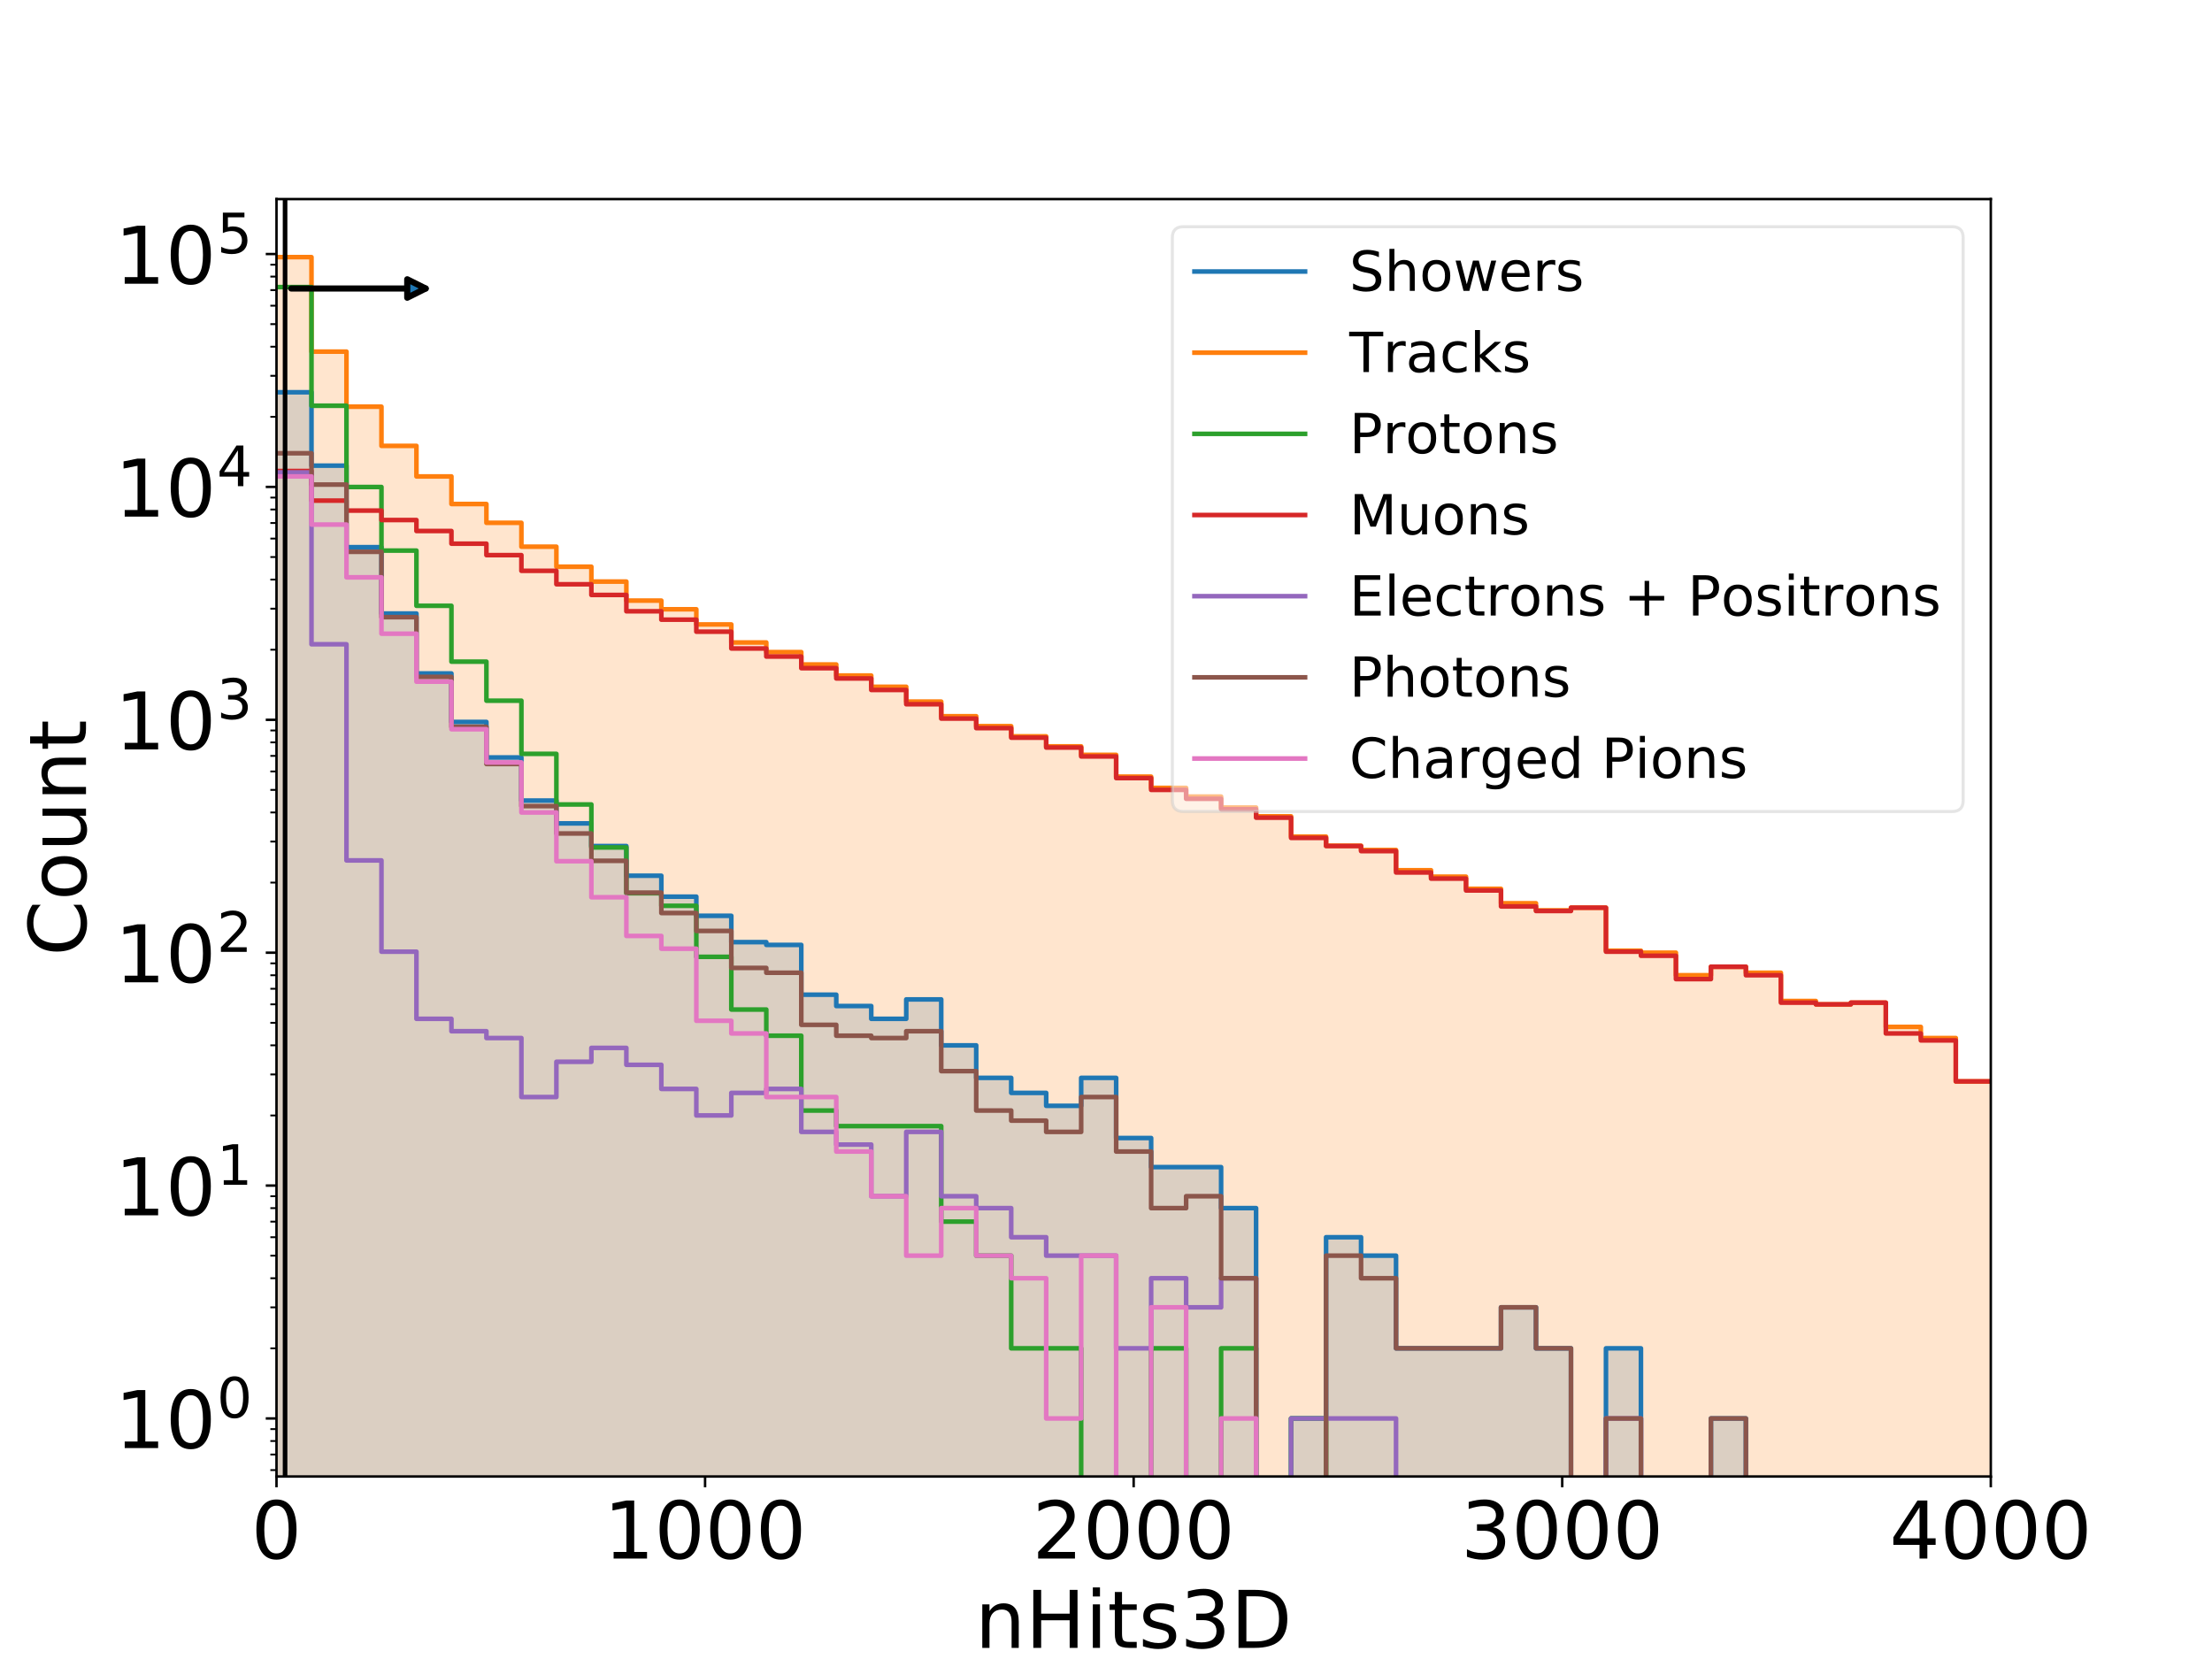 <?xml version="1.0" encoding="utf-8" standalone="no"?>
<!DOCTYPE svg PUBLIC "-//W3C//DTD SVG 1.1//EN"
  "http://www.w3.org/Graphics/SVG/1.1/DTD/svg11.dtd">
<!-- Created with matplotlib (https://matplotlib.org/) -->
<svg height="540pt" version="1.1" viewBox="0 0 720 540" width="720pt" xmlns="http://www.w3.org/2000/svg" xmlns:xlink="http://www.w3.org/1999/xlink">
 <defs>
  <style type="text/css">
*{stroke-linecap:butt;stroke-linejoin:round;}
  </style>
 </defs>
 <g id="figure_1">
  <g id="patch_1">
   <path d="M 0 540 
L 720 540 
L 720 0 
L 0 0 
z
" style="fill:#ffffff;"/>
  </g>
  <g id="axes_1">
   <g id="patch_2">
    <path d="M 90 480.6 
L 648 480.6 
L 648 64.8 
L 90 64.8 
z
" style="fill:#ffffff;"/>
   </g>
   <g id="patch_3">
    <path clip-path="url(#pb30fe151bd)" d="M 90 76264.556 
L 90 127.685 
L 101.388 127.685 
L 101.388 151.559 
L 112.776 151.559 
L 112.776 178.092 
L 124.163 178.092 
L 124.163 199.698 
L 135.551 199.698 
L 135.551 219.212 
L 146.939 219.212 
L 146.939 234.99 
L 158.327 234.99 
L 158.327 246.555 
L 169.714 246.555 
L 169.714 260.579 
L 181.102 260.579 
L 181.102 268.017 
L 192.49 268.017 
L 192.49 275.386 
L 203.878 275.386 
L 203.878 285.048 
L 215.265 285.048 
L 215.265 291.86 
L 226.653 291.86 
L 226.653 298.09 
L 238.041 298.09 
L 238.041 306.659 
L 249.429 306.659 
L 249.429 307.561 
L 260.816 307.561 
L 260.816 323.773 
L 272.204 323.773 
L 272.204 327.464 
L 283.592 327.464 
L 283.592 331.622 
L 294.98 331.622 
L 294.98 325.305 
L 306.367 325.305 
L 306.367 340.259 
L 317.755 340.259 
L 317.755 350.846 
L 329.143 350.846 
L 329.143 355.732 
L 340.531 355.732 
L 340.531 359.941 
L 351.918 359.941 
L 351.918 350.846 
L 363.306 350.846 
L 363.306 370.424 
L 374.694 370.424 
L 374.694 379.895 
L 386.082 379.895 
L 386.082 379.895 
L 397.469 379.895 
L 397.469 393.243 
L 408.857 393.243 
L 408.857 76264.556 
L 420.245 76264.556 
L 420.245 461.7 
L 431.633 461.7 
L 431.633 402.714 
L 443.02 402.714 
L 443.02 408.716 
L 454.408 408.716 
L 454.408 438.881 
L 465.796 438.881 
L 465.796 438.881 
L 477.184 438.881 
L 477.184 438.881 
L 488.571 438.881 
L 488.571 425.533 
L 499.959 425.533 
L 499.959 438.881 
L 511.347 438.881 
L 511.347 76264.556 
L 522.735 76264.556 
L 522.735 438.881 
L 534.122 438.881 
L 534.122 76264.556 
L 545.51 76264.556 
L 545.51 76264.556 
L 556.898 76264.556 
L 556.898 461.7 
L 568.286 461.7 
L 568.286 76264.556 
L 579.673 76264.556 
L 579.673 76264.556 
L 591.061 76264.556 
L 591.061 76264.556 
L 602.449 76264.556 
L 602.449 76264.556 
L 613.837 76264.556 
L 613.837 76264.556 
L 625.224 76264.556 
L 625.224 76264.556 
L 636.612 76264.556 
L 636.612 76264.556 
L 648 76264.556 
L 648 76264.556 
z
" style="fill:#1f77b4;opacity:0.2;"/>
   </g>
   <g id="patch_4">
    <path clip-path="url(#pb30fe151bd)" d="M 90 76264.556 
L 90 83.7 
L 101.388 83.7 
L 101.388 114.448 
L 112.776 114.448 
L 112.776 132.375 
L 124.163 132.375 
L 124.163 145.132 
L 135.551 145.132 
L 135.551 155.071 
L 146.939 155.071 
L 146.939 164.053 
L 158.327 164.053 
L 158.327 170.174 
L 169.714 170.174 
L 169.714 177.949 
L 181.102 177.949 
L 181.102 184.463 
L 192.49 184.463 
L 192.49 189.302 
L 203.878 189.302 
L 203.878 195.499 
L 215.265 195.499 
L 215.265 198.322 
L 226.653 198.322 
L 226.653 203.256 
L 238.041 203.256 
L 238.041 209.122 
L 249.429 209.122 
L 249.429 212.255 
L 260.816 212.255 
L 260.816 216.285 
L 272.204 216.285 
L 272.204 219.885 
L 283.592 219.885 
L 283.592 223.545 
L 294.98 223.545 
L 294.98 228.372 
L 306.367 228.372 
L 306.367 233.127 
L 317.755 233.127 
L 317.755 236.363 
L 329.143 236.363 
L 329.143 239.68 
L 340.531 239.68 
L 340.531 242.939 
L 351.918 242.939 
L 351.918 245.706 
L 363.306 245.706 
L 363.306 252.797 
L 374.694 252.797 
L 374.694 256.458 
L 386.082 256.458 
L 386.082 259.288 
L 397.469 259.288 
L 397.469 262.85 
L 408.857 262.85 
L 408.857 265.715 
L 420.245 265.715 
L 420.245 272.321 
L 431.633 272.321 
L 431.633 275.271 
L 443.02 275.271 
L 443.02 276.672 
L 454.408 276.672 
L 454.408 283.252 
L 465.796 283.252 
L 465.796 285.357 
L 477.184 285.357 
L 477.184 289.312 
L 488.571 289.312 
L 488.571 294.01 
L 499.959 294.01 
L 499.959 296.31 
L 511.347 296.31 
L 511.347 295.455 
L 522.735 295.455 
L 522.735 309.442 
L 534.122 309.442 
L 534.122 310.094 
L 545.51 310.094 
L 545.51 317.44 
L 556.898 317.44 
L 556.898 314.679 
L 568.286 314.679 
L 568.286 316.627 
L 579.673 316.627 
L 579.673 325.832 
L 591.061 325.832 
L 591.061 326.911 
L 602.449 326.911 
L 602.449 326.367 
L 613.837 326.367 
L 613.837 334.257 
L 625.224 334.257 
L 625.224 337.878 
L 636.612 337.878 
L 636.612 352.001 
L 648 352.001 
L 648 76264.556 
z
" style="fill:#ff7f0e;opacity:0.2;"/>
   </g>
   <g id="matplotlib.axis_1">
    <g id="xtick_1">
     <g id="line2d_1">
      <defs>
       <path d="M 0 0 
L 0 3.5 
" id="m77f3cbbb00" style="stroke:#000000;stroke-width:0.8;"/>
      </defs>
      <g>
       <use style="stroke:#000000;stroke-width:0.8;" x="90" xlink:href="#m77f3cbbb00" y="480.6"/>
      </g>
     </g>
     <g id="text_1">
      <!-- 0 -->
      <defs>
       <path d="M 31.781 66.406 
Q 24.172 66.406 20.328 58.906 
Q 16.5 51.422 16.5 36.375 
Q 16.5 21.391 20.328 13.891 
Q 24.172 6.391 31.781 6.391 
Q 39.453 6.391 43.281 13.891 
Q 47.125 21.391 47.125 36.375 
Q 47.125 51.422 43.281 58.906 
Q 39.453 66.406 31.781 66.406 
z
M 31.781 74.219 
Q 44.047 74.219 50.516 64.516 
Q 56.984 54.828 56.984 36.375 
Q 56.984 17.969 50.516 8.266 
Q 44.047 -1.422 31.781 -1.422 
Q 19.531 -1.422 13.062 8.266 
Q 6.594 17.969 6.594 36.375 
Q 6.594 54.828 13.062 64.516 
Q 19.531 74.219 31.781 74.219 
z
" id="DejaVuSans-48"/>
      </defs>
      <g transform="translate(81.754 507.295)scale(0.259 -0.259)">
       <use xlink:href="#DejaVuSans-48"/>
      </g>
     </g>
    </g>
    <g id="xtick_2">
     <g id="line2d_2">
      <g>
       <use style="stroke:#000000;stroke-width:0.8;" x="229.5" xlink:href="#m77f3cbbb00" y="480.6"/>
      </g>
     </g>
     <g id="text_2">
      <!-- 1000 -->
      <defs>
       <path d="M 12.406 8.297 
L 28.516 8.297 
L 28.516 63.922 
L 10.984 60.406 
L 10.984 69.391 
L 28.422 72.906 
L 38.281 72.906 
L 38.281 8.297 
L 54.391 8.297 
L 54.391 0 
L 12.406 0 
z
" id="DejaVuSans-49"/>
      </defs>
      <g transform="translate(196.517 507.295)scale(0.259 -0.259)">
       <use xlink:href="#DejaVuSans-49"/>
       <use x="63.623" xlink:href="#DejaVuSans-48"/>
       <use x="127.246" xlink:href="#DejaVuSans-48"/>
       <use x="190.869" xlink:href="#DejaVuSans-48"/>
      </g>
     </g>
    </g>
    <g id="xtick_3">
     <g id="line2d_3">
      <g>
       <use style="stroke:#000000;stroke-width:0.8;" x="369" xlink:href="#m77f3cbbb00" y="480.6"/>
      </g>
     </g>
     <g id="text_3">
      <!-- 2000 -->
      <defs>
       <path d="M 19.188 8.297 
L 53.609 8.297 
L 53.609 0 
L 7.328 0 
L 7.328 8.297 
Q 12.938 14.109 22.625 23.891 
Q 32.328 33.688 34.812 36.531 
Q 39.547 41.844 41.422 45.531 
Q 43.312 49.219 43.312 52.781 
Q 43.312 58.594 39.234 62.25 
Q 35.156 65.922 28.609 65.922 
Q 23.969 65.922 18.812 64.312 
Q 13.672 62.703 7.812 59.422 
L 7.812 69.391 
Q 13.766 71.781 18.938 73 
Q 24.125 74.219 28.422 74.219 
Q 39.75 74.219 46.484 68.547 
Q 53.219 62.891 53.219 53.422 
Q 53.219 48.922 51.531 44.891 
Q 49.859 40.875 45.406 35.406 
Q 44.188 33.984 37.641 27.219 
Q 31.109 20.453 19.188 8.297 
z
" id="DejaVuSans-50"/>
      </defs>
      <g transform="translate(336.017 507.295)scale(0.259 -0.259)">
       <use xlink:href="#DejaVuSans-50"/>
       <use x="63.623" xlink:href="#DejaVuSans-48"/>
       <use x="127.246" xlink:href="#DejaVuSans-48"/>
       <use x="190.869" xlink:href="#DejaVuSans-48"/>
      </g>
     </g>
    </g>
    <g id="xtick_4">
     <g id="line2d_4">
      <g>
       <use style="stroke:#000000;stroke-width:0.8;" x="508.5" xlink:href="#m77f3cbbb00" y="480.6"/>
      </g>
     </g>
     <g id="text_4">
      <!-- 3000 -->
      <defs>
       <path d="M 40.578 39.312 
Q 47.656 37.797 51.625 33 
Q 55.609 28.219 55.609 21.188 
Q 55.609 10.406 48.188 4.484 
Q 40.766 -1.422 27.094 -1.422 
Q 22.516 -1.422 17.656 -0.516 
Q 12.797 0.391 7.625 2.203 
L 7.625 11.719 
Q 11.719 9.328 16.594 8.109 
Q 21.484 6.891 26.812 6.891 
Q 36.078 6.891 40.938 10.547 
Q 45.797 14.203 45.797 21.188 
Q 45.797 27.641 41.281 31.266 
Q 36.766 34.906 28.719 34.906 
L 20.219 34.906 
L 20.219 43.016 
L 29.109 43.016 
Q 36.375 43.016 40.234 45.922 
Q 44.094 48.828 44.094 54.297 
Q 44.094 59.906 40.109 62.906 
Q 36.141 65.922 28.719 65.922 
Q 24.656 65.922 20.016 65.031 
Q 15.375 64.156 9.812 62.312 
L 9.812 71.094 
Q 15.438 72.656 20.344 73.438 
Q 25.25 74.219 29.594 74.219 
Q 40.828 74.219 47.359 69.109 
Q 53.906 64.016 53.906 55.328 
Q 53.906 49.266 50.438 45.094 
Q 46.969 40.922 40.578 39.312 
z
" id="DejaVuSans-51"/>
      </defs>
      <g transform="translate(475.517 507.295)scale(0.259 -0.259)">
       <use xlink:href="#DejaVuSans-51"/>
       <use x="63.623" xlink:href="#DejaVuSans-48"/>
       <use x="127.246" xlink:href="#DejaVuSans-48"/>
       <use x="190.869" xlink:href="#DejaVuSans-48"/>
      </g>
     </g>
    </g>
    <g id="xtick_5">
     <g id="line2d_5">
      <g>
       <use style="stroke:#000000;stroke-width:0.8;" x="648" xlink:href="#m77f3cbbb00" y="480.6"/>
      </g>
     </g>
     <g id="text_5">
      <!-- 4000 -->
      <defs>
       <path d="M 37.797 64.312 
L 12.891 25.391 
L 37.797 25.391 
z
M 35.203 72.906 
L 47.609 72.906 
L 47.609 25.391 
L 58.016 25.391 
L 58.016 17.188 
L 47.609 17.188 
L 47.609 0 
L 37.797 0 
L 37.797 17.188 
L 4.891 17.188 
L 4.891 26.703 
z
" id="DejaVuSans-52"/>
      </defs>
      <g transform="translate(615.017 507.295)scale(0.259 -0.259)">
       <use xlink:href="#DejaVuSans-52"/>
       <use x="63.623" xlink:href="#DejaVuSans-48"/>
       <use x="127.246" xlink:href="#DejaVuSans-48"/>
       <use x="190.869" xlink:href="#DejaVuSans-48"/>
      </g>
     </g>
    </g>
    <g id="text_6">
     <!-- nHits3D -->
     <defs>
      <path d="M 54.891 33.016 
L 54.891 0 
L 45.906 0 
L 45.906 32.719 
Q 45.906 40.484 42.875 44.328 
Q 39.844 48.188 33.797 48.188 
Q 26.516 48.188 22.312 43.547 
Q 18.109 38.922 18.109 30.906 
L 18.109 0 
L 9.078 0 
L 9.078 54.688 
L 18.109 54.688 
L 18.109 46.188 
Q 21.344 51.125 25.703 53.562 
Q 30.078 56 35.797 56 
Q 45.219 56 50.047 50.172 
Q 54.891 44.344 54.891 33.016 
z
" id="DejaVuSans-110"/>
      <path d="M 9.812 72.906 
L 19.672 72.906 
L 19.672 43.016 
L 55.516 43.016 
L 55.516 72.906 
L 65.375 72.906 
L 65.375 0 
L 55.516 0 
L 55.516 34.719 
L 19.672 34.719 
L 19.672 0 
L 9.812 0 
z
" id="DejaVuSans-72"/>
      <path d="M 9.422 54.688 
L 18.406 54.688 
L 18.406 0 
L 9.422 0 
z
M 9.422 75.984 
L 18.406 75.984 
L 18.406 64.594 
L 9.422 64.594 
z
" id="DejaVuSans-105"/>
      <path d="M 18.312 70.219 
L 18.312 54.688 
L 36.812 54.688 
L 36.812 47.703 
L 18.312 47.703 
L 18.312 18.016 
Q 18.312 11.328 20.141 9.422 
Q 21.969 7.516 27.594 7.516 
L 36.812 7.516 
L 36.812 0 
L 27.594 0 
Q 17.188 0 13.234 3.875 
Q 9.281 7.766 9.281 18.016 
L 9.281 47.703 
L 2.688 47.703 
L 2.688 54.688 
L 9.281 54.688 
L 9.281 70.219 
z
" id="DejaVuSans-116"/>
      <path d="M 44.281 53.078 
L 44.281 44.578 
Q 40.484 46.531 36.375 47.5 
Q 32.281 48.484 27.875 48.484 
Q 21.188 48.484 17.844 46.438 
Q 14.5 44.391 14.5 40.281 
Q 14.5 37.156 16.891 35.375 
Q 19.281 33.594 26.516 31.984 
L 29.594 31.297 
Q 39.156 29.25 43.188 25.516 
Q 47.219 21.781 47.219 15.094 
Q 47.219 7.469 41.188 3.016 
Q 35.156 -1.422 24.609 -1.422 
Q 20.219 -1.422 15.453 -0.562 
Q 10.688 0.297 5.422 2 
L 5.422 11.281 
Q 10.406 8.688 15.234 7.391 
Q 20.062 6.109 24.812 6.109 
Q 31.156 6.109 34.562 8.281 
Q 37.984 10.453 37.984 14.406 
Q 37.984 18.062 35.516 20.016 
Q 33.062 21.969 24.703 23.781 
L 21.578 24.516 
Q 13.234 26.266 9.516 29.906 
Q 5.812 33.547 5.812 39.891 
Q 5.812 47.609 11.281 51.797 
Q 16.75 56 26.812 56 
Q 31.781 56 36.172 55.266 
Q 40.578 54.547 44.281 53.078 
z
" id="DejaVuSans-115"/>
      <path d="M 19.672 64.797 
L 19.672 8.109 
L 31.594 8.109 
Q 46.688 8.109 53.688 14.938 
Q 60.688 21.781 60.688 36.531 
Q 60.688 51.172 53.688 57.984 
Q 46.688 64.797 31.594 64.797 
z
M 9.812 72.906 
L 30.078 72.906 
Q 51.266 72.906 61.172 64.094 
Q 71.094 55.281 71.094 36.531 
Q 71.094 17.672 61.125 8.828 
Q 51.172 0 30.078 0 
L 9.812 0 
z
" id="DejaVuSans-68"/>
     </defs>
     <g transform="translate(317.383 536.381)scale(0.259 -0.259)">
      <use xlink:href="#DejaVuSans-110"/>
      <use x="63.379" xlink:href="#DejaVuSans-72"/>
      <use x="138.574" xlink:href="#DejaVuSans-105"/>
      <use x="166.357" xlink:href="#DejaVuSans-116"/>
      <use x="205.566" xlink:href="#DejaVuSans-115"/>
      <use x="257.666" xlink:href="#DejaVuSans-51"/>
      <use x="321.289" xlink:href="#DejaVuSans-68"/>
     </g>
    </g>
   </g>
   <g id="matplotlib.axis_2">
    <g id="ytick_1">
     <g id="line2d_6">
      <defs>
       <path d="M 0 0 
L -3.5 0 
" id="mf4fa69f288" style="stroke:#000000;stroke-width:0.8;"/>
      </defs>
      <g>
       <use style="stroke:#000000;stroke-width:0.8;" x="90" xlink:href="#mf4fa69f288" y="461.7"/>
      </g>
     </g>
     <g id="text_7">
      <!-- $\mathdefault{10^{0}}$ -->
      <g transform="translate(37.381 471.548)scale(0.259 -0.259)">
       <use transform="translate(0 0.766)" xlink:href="#DejaVuSans-49"/>
       <use transform="translate(63.623 0.766)" xlink:href="#DejaVuSans-48"/>
       <use transform="translate(128.203 39.047)scale(0.7)" xlink:href="#DejaVuSans-48"/>
      </g>
     </g>
    </g>
    <g id="ytick_2">
     <g id="line2d_7">
      <g>
       <use style="stroke:#000000;stroke-width:0.8;" x="90" xlink:href="#mf4fa69f288" y="385.897"/>
      </g>
     </g>
     <g id="text_8">
      <!-- $\mathdefault{10^{1}}$ -->
      <g transform="translate(37.381 395.745)scale(0.259 -0.259)">
       <use transform="translate(0 0.684)" xlink:href="#DejaVuSans-49"/>
       <use transform="translate(63.623 0.684)" xlink:href="#DejaVuSans-48"/>
       <use transform="translate(128.203 38.966)scale(0.7)" xlink:href="#DejaVuSans-49"/>
      </g>
     </g>
    </g>
    <g id="ytick_3">
     <g id="line2d_8">
      <g>
       <use style="stroke:#000000;stroke-width:0.8;" x="90" xlink:href="#mf4fa69f288" y="310.094"/>
      </g>
     </g>
     <g id="text_9">
      <!-- $\mathdefault{10^{2}}$ -->
      <g transform="translate(37.381 319.942)scale(0.259 -0.259)">
       <use transform="translate(0 0.766)" xlink:href="#DejaVuSans-49"/>
       <use transform="translate(63.623 0.766)" xlink:href="#DejaVuSans-48"/>
       <use transform="translate(128.203 39.047)scale(0.7)" xlink:href="#DejaVuSans-50"/>
      </g>
     </g>
    </g>
    <g id="ytick_4">
     <g id="line2d_9">
      <g>
       <use style="stroke:#000000;stroke-width:0.8;" x="90" xlink:href="#mf4fa69f288" y="234.291"/>
      </g>
     </g>
     <g id="text_10">
      <!-- $\mathdefault{10^{3}}$ -->
      <g transform="translate(37.381 244.139)scale(0.259 -0.259)">
       <use transform="translate(0 0.766)" xlink:href="#DejaVuSans-49"/>
       <use transform="translate(63.623 0.766)" xlink:href="#DejaVuSans-48"/>
       <use transform="translate(128.203 39.047)scale(0.7)" xlink:href="#DejaVuSans-51"/>
      </g>
     </g>
    </g>
    <g id="ytick_5">
     <g id="line2d_10">
      <g>
       <use style="stroke:#000000;stroke-width:0.8;" x="90" xlink:href="#mf4fa69f288" y="158.489"/>
      </g>
     </g>
     <g id="text_11">
      <!-- $\mathdefault{10^{4}}$ -->
      <g transform="translate(37.381 168.336)scale(0.259 -0.259)">
       <use transform="translate(0 0.684)" xlink:href="#DejaVuSans-49"/>
       <use transform="translate(63.623 0.684)" xlink:href="#DejaVuSans-48"/>
       <use transform="translate(128.203 38.966)scale(0.7)" xlink:href="#DejaVuSans-52"/>
      </g>
     </g>
    </g>
    <g id="ytick_6">
     <g id="line2d_11">
      <g>
       <use style="stroke:#000000;stroke-width:0.8;" x="90" xlink:href="#mf4fa69f288" y="82.686"/>
      </g>
     </g>
     <g id="text_12">
      <!-- $\mathdefault{10^{5}}$ -->
      <defs>
       <path d="M 10.797 72.906 
L 49.516 72.906 
L 49.516 64.594 
L 19.828 64.594 
L 19.828 46.734 
Q 21.969 47.469 24.109 47.828 
Q 26.266 48.188 28.422 48.188 
Q 40.625 48.188 47.75 41.5 
Q 54.891 34.812 54.891 23.391 
Q 54.891 11.625 47.562 5.094 
Q 40.234 -1.422 26.906 -1.422 
Q 22.312 -1.422 17.547 -0.641 
Q 12.797 0.141 7.719 1.703 
L 7.719 11.625 
Q 12.109 9.234 16.797 8.062 
Q 21.484 6.891 26.703 6.891 
Q 35.156 6.891 40.078 11.328 
Q 45.016 15.766 45.016 23.391 
Q 45.016 31 40.078 35.438 
Q 35.156 39.891 26.703 39.891 
Q 22.75 39.891 18.812 39.016 
Q 14.891 38.141 10.797 36.281 
z
" id="DejaVuSans-53"/>
      </defs>
      <g transform="translate(37.381 92.533)scale(0.259 -0.259)">
       <use transform="translate(0 0.684)" xlink:href="#DejaVuSans-49"/>
       <use transform="translate(63.623 0.684)" xlink:href="#DejaVuSans-48"/>
       <use transform="translate(128.203 38.966)scale(0.7)" xlink:href="#DejaVuSans-53"/>
      </g>
     </g>
    </g>
    <g id="ytick_7">
     <g id="line2d_12">
      <defs>
       <path d="M 0 0 
L -2 0 
" id="md465b9f8fc" style="stroke:#000000;stroke-width:0.6;"/>
      </defs>
      <g>
       <use style="stroke:#000000;stroke-width:0.6;" x="90" xlink:href="#md465b9f8fc" y="478.517"/>
      </g>
     </g>
    </g>
    <g id="ytick_8">
     <g id="line2d_13">
      <g>
       <use style="stroke:#000000;stroke-width:0.6;" x="90" xlink:href="#md465b9f8fc" y="473.442"/>
      </g>
     </g>
    </g>
    <g id="ytick_9">
     <g id="line2d_14">
      <g>
       <use style="stroke:#000000;stroke-width:0.6;" x="90" xlink:href="#md465b9f8fc" y="469.046"/>
      </g>
     </g>
    </g>
    <g id="ytick_10">
     <g id="line2d_15">
      <g>
       <use style="stroke:#000000;stroke-width:0.6;" x="90" xlink:href="#md465b9f8fc" y="465.169"/>
      </g>
     </g>
    </g>
    <g id="ytick_11">
     <g id="line2d_16">
      <g>
       <use style="stroke:#000000;stroke-width:0.6;" x="90" xlink:href="#md465b9f8fc" y="438.881"/>
      </g>
     </g>
    </g>
    <g id="ytick_12">
     <g id="line2d_17">
      <g>
       <use style="stroke:#000000;stroke-width:0.6;" x="90" xlink:href="#md465b9f8fc" y="425.533"/>
      </g>
     </g>
    </g>
    <g id="ytick_13">
     <g id="line2d_18">
      <g>
       <use style="stroke:#000000;stroke-width:0.6;" x="90" xlink:href="#md465b9f8fc" y="416.062"/>
      </g>
     </g>
    </g>
    <g id="ytick_14">
     <g id="line2d_19">
      <g>
       <use style="stroke:#000000;stroke-width:0.6;" x="90" xlink:href="#md465b9f8fc" y="408.716"/>
      </g>
     </g>
    </g>
    <g id="ytick_15">
     <g id="line2d_20">
      <g>
       <use style="stroke:#000000;stroke-width:0.6;" x="90" xlink:href="#md465b9f8fc" y="402.714"/>
      </g>
     </g>
    </g>
    <g id="ytick_16">
     <g id="line2d_21">
      <g>
       <use style="stroke:#000000;stroke-width:0.6;" x="90" xlink:href="#md465b9f8fc" y="397.639"/>
      </g>
     </g>
    </g>
    <g id="ytick_17">
     <g id="line2d_22">
      <g>
       <use style="stroke:#000000;stroke-width:0.6;" x="90" xlink:href="#md465b9f8fc" y="393.243"/>
      </g>
     </g>
    </g>
    <g id="ytick_18">
     <g id="line2d_23">
      <g>
       <use style="stroke:#000000;stroke-width:0.6;" x="90" xlink:href="#md465b9f8fc" y="389.366"/>
      </g>
     </g>
    </g>
    <g id="ytick_19">
     <g id="line2d_24">
      <g>
       <use style="stroke:#000000;stroke-width:0.6;" x="90" xlink:href="#md465b9f8fc" y="363.078"/>
      </g>
     </g>
    </g>
    <g id="ytick_20">
     <g id="line2d_25">
      <g>
       <use style="stroke:#000000;stroke-width:0.6;" x="90" xlink:href="#md465b9f8fc" y="349.73"/>
      </g>
     </g>
    </g>
    <g id="ytick_21">
     <g id="line2d_26">
      <g>
       <use style="stroke:#000000;stroke-width:0.6;" x="90" xlink:href="#md465b9f8fc" y="340.259"/>
      </g>
     </g>
    </g>
    <g id="ytick_22">
     <g id="line2d_27">
      <g>
       <use style="stroke:#000000;stroke-width:0.6;" x="90" xlink:href="#md465b9f8fc" y="332.913"/>
      </g>
     </g>
    </g>
    <g id="ytick_23">
     <g id="line2d_28">
      <g>
       <use style="stroke:#000000;stroke-width:0.6;" x="90" xlink:href="#md465b9f8fc" y="326.911"/>
      </g>
     </g>
    </g>
    <g id="ytick_24">
     <g id="line2d_29">
      <g>
       <use style="stroke:#000000;stroke-width:0.6;" x="90" xlink:href="#md465b9f8fc" y="321.836"/>
      </g>
     </g>
    </g>
    <g id="ytick_25">
     <g id="line2d_30">
      <g>
       <use style="stroke:#000000;stroke-width:0.6;" x="90" xlink:href="#md465b9f8fc" y="317.44"/>
      </g>
     </g>
    </g>
    <g id="ytick_26">
     <g id="line2d_31">
      <g>
       <use style="stroke:#000000;stroke-width:0.6;" x="90" xlink:href="#md465b9f8fc" y="313.563"/>
      </g>
     </g>
    </g>
    <g id="ytick_27">
     <g id="line2d_32">
      <g>
       <use style="stroke:#000000;stroke-width:0.6;" x="90" xlink:href="#md465b9f8fc" y="287.275"/>
      </g>
     </g>
    </g>
    <g id="ytick_28">
     <g id="line2d_33">
      <g>
       <use style="stroke:#000000;stroke-width:0.6;" x="90" xlink:href="#md465b9f8fc" y="273.927"/>
      </g>
     </g>
    </g>
    <g id="ytick_29">
     <g id="line2d_34">
      <g>
       <use style="stroke:#000000;stroke-width:0.6;" x="90" xlink:href="#md465b9f8fc" y="264.456"/>
      </g>
     </g>
    </g>
    <g id="ytick_30">
     <g id="line2d_35">
      <g>
       <use style="stroke:#000000;stroke-width:0.6;" x="90" xlink:href="#md465b9f8fc" y="257.11"/>
      </g>
     </g>
    </g>
    <g id="ytick_31">
     <g id="line2d_36">
      <g>
       <use style="stroke:#000000;stroke-width:0.6;" x="90" xlink:href="#md465b9f8fc" y="251.108"/>
      </g>
     </g>
    </g>
    <g id="ytick_32">
     <g id="line2d_37">
      <g>
       <use style="stroke:#000000;stroke-width:0.6;" x="90" xlink:href="#md465b9f8fc" y="246.033"/>
      </g>
     </g>
    </g>
    <g id="ytick_33">
     <g id="line2d_38">
      <g>
       <use style="stroke:#000000;stroke-width:0.6;" x="90" xlink:href="#md465b9f8fc" y="241.637"/>
      </g>
     </g>
    </g>
    <g id="ytick_34">
     <g id="line2d_39">
      <g>
       <use style="stroke:#000000;stroke-width:0.6;" x="90" xlink:href="#md465b9f8fc" y="237.76"/>
      </g>
     </g>
    </g>
    <g id="ytick_35">
     <g id="line2d_40">
      <g>
       <use style="stroke:#000000;stroke-width:0.6;" x="90" xlink:href="#md465b9f8fc" y="211.472"/>
      </g>
     </g>
    </g>
    <g id="ytick_36">
     <g id="line2d_41">
      <g>
       <use style="stroke:#000000;stroke-width:0.6;" x="90" xlink:href="#md465b9f8fc" y="198.124"/>
      </g>
     </g>
    </g>
    <g id="ytick_37">
     <g id="line2d_42">
      <g>
       <use style="stroke:#000000;stroke-width:0.6;" x="90" xlink:href="#md465b9f8fc" y="188.654"/>
      </g>
     </g>
    </g>
    <g id="ytick_38">
     <g id="line2d_43">
      <g>
       <use style="stroke:#000000;stroke-width:0.6;" x="90" xlink:href="#md465b9f8fc" y="181.308"/>
      </g>
     </g>
    </g>
    <g id="ytick_39">
     <g id="line2d_44">
      <g>
       <use style="stroke:#000000;stroke-width:0.6;" x="90" xlink:href="#md465b9f8fc" y="175.305"/>
      </g>
     </g>
    </g>
    <g id="ytick_40">
     <g id="line2d_45">
      <g>
       <use style="stroke:#000000;stroke-width:0.6;" x="90" xlink:href="#md465b9f8fc" y="170.231"/>
      </g>
     </g>
    </g>
    <g id="ytick_41">
     <g id="line2d_46">
      <g>
       <use style="stroke:#000000;stroke-width:0.6;" x="90" xlink:href="#md465b9f8fc" y="165.835"/>
      </g>
     </g>
    </g>
    <g id="ytick_42">
     <g id="line2d_47">
      <g>
       <use style="stroke:#000000;stroke-width:0.6;" x="90" xlink:href="#md465b9f8fc" y="161.957"/>
      </g>
     </g>
    </g>
    <g id="ytick_43">
     <g id="line2d_48">
      <g>
       <use style="stroke:#000000;stroke-width:0.6;" x="90" xlink:href="#md465b9f8fc" y="135.67"/>
      </g>
     </g>
    </g>
    <g id="ytick_44">
     <g id="line2d_49">
      <g>
       <use style="stroke:#000000;stroke-width:0.6;" x="90" xlink:href="#md465b9f8fc" y="122.321"/>
      </g>
     </g>
    </g>
    <g id="ytick_45">
     <g id="line2d_50">
      <g>
       <use style="stroke:#000000;stroke-width:0.6;" x="90" xlink:href="#md465b9f8fc" y="112.851"/>
      </g>
     </g>
    </g>
    <g id="ytick_46">
     <g id="line2d_51">
      <g>
       <use style="stroke:#000000;stroke-width:0.6;" x="90" xlink:href="#md465b9f8fc" y="105.505"/>
      </g>
     </g>
    </g>
    <g id="ytick_47">
     <g id="line2d_52">
      <g>
       <use style="stroke:#000000;stroke-width:0.6;" x="90" xlink:href="#md465b9f8fc" y="99.502"/>
      </g>
     </g>
    </g>
    <g id="ytick_48">
     <g id="line2d_53">
      <g>
       <use style="stroke:#000000;stroke-width:0.6;" x="90" xlink:href="#md465b9f8fc" y="94.428"/>
      </g>
     </g>
    </g>
    <g id="ytick_49">
     <g id="line2d_54">
      <g>
       <use style="stroke:#000000;stroke-width:0.6;" x="90" xlink:href="#md465b9f8fc" y="90.032"/>
      </g>
     </g>
    </g>
    <g id="ytick_50">
     <g id="line2d_55">
      <g>
       <use style="stroke:#000000;stroke-width:0.6;" x="90" xlink:href="#md465b9f8fc" y="86.154"/>
      </g>
     </g>
    </g>
    <g id="text_13">
     <!-- Count -->
     <defs>
      <path d="M 64.406 67.281 
L 64.406 56.891 
Q 59.422 61.531 53.781 63.812 
Q 48.141 66.109 41.797 66.109 
Q 29.297 66.109 22.656 58.469 
Q 16.016 50.828 16.016 36.375 
Q 16.016 21.969 22.656 14.328 
Q 29.297 6.688 41.797 6.688 
Q 48.141 6.688 53.781 8.984 
Q 59.422 11.281 64.406 15.922 
L 64.406 5.609 
Q 59.234 2.094 53.438 0.328 
Q 47.656 -1.422 41.219 -1.422 
Q 24.656 -1.422 15.125 8.703 
Q 5.609 18.844 5.609 36.375 
Q 5.609 53.953 15.125 64.078 
Q 24.656 74.219 41.219 74.219 
Q 47.75 74.219 53.531 72.484 
Q 59.328 70.75 64.406 67.281 
z
" id="DejaVuSans-67"/>
      <path d="M 30.609 48.391 
Q 23.391 48.391 19.188 42.75 
Q 14.984 37.109 14.984 27.297 
Q 14.984 17.484 19.156 11.844 
Q 23.344 6.203 30.609 6.203 
Q 37.797 6.203 41.984 11.859 
Q 46.188 17.531 46.188 27.297 
Q 46.188 37.016 41.984 42.703 
Q 37.797 48.391 30.609 48.391 
z
M 30.609 56 
Q 42.328 56 49.016 48.375 
Q 55.719 40.766 55.719 27.297 
Q 55.719 13.875 49.016 6.219 
Q 42.328 -1.422 30.609 -1.422 
Q 18.844 -1.422 12.172 6.219 
Q 5.516 13.875 5.516 27.297 
Q 5.516 40.766 12.172 48.375 
Q 18.844 56 30.609 56 
z
" id="DejaVuSans-111"/>
      <path d="M 8.5 21.578 
L 8.5 54.688 
L 17.484 54.688 
L 17.484 21.922 
Q 17.484 14.156 20.5 10.266 
Q 23.531 6.391 29.594 6.391 
Q 36.859 6.391 41.078 11.031 
Q 45.312 15.672 45.312 23.688 
L 45.312 54.688 
L 54.297 54.688 
L 54.297 0 
L 45.312 0 
L 45.312 8.406 
Q 42.047 3.422 37.719 1 
Q 33.406 -1.422 27.688 -1.422 
Q 18.266 -1.422 13.375 4.438 
Q 8.5 10.297 8.5 21.578 
z
M 31.109 56 
z
" id="DejaVuSans-117"/>
     </defs>
     <g transform="translate(27.99 311.187)rotate(-90)scale(0.259 -0.259)">
      <use xlink:href="#DejaVuSans-67"/>
      <use x="69.824" xlink:href="#DejaVuSans-111"/>
      <use x="131.006" xlink:href="#DejaVuSans-117"/>
      <use x="194.385" xlink:href="#DejaVuSans-110"/>
      <use x="257.764" xlink:href="#DejaVuSans-116"/>
     </g>
    </g>
   </g>
   <g id="line2d_56">
    <path clip-path="url(#pb30fe151bd)" d="M 90 127.685 
L 101.388 127.685 
L 101.388 151.559 
L 112.776 151.559 
L 112.776 178.092 
L 124.163 178.092 
L 124.163 199.698 
L 135.551 199.698 
L 135.551 219.212 
L 146.939 219.212 
L 146.939 234.99 
L 158.327 234.99 
L 158.327 246.555 
L 169.714 246.555 
L 169.714 260.579 
L 181.102 260.579 
L 181.102 268.017 
L 192.49 268.017 
L 192.49 275.386 
L 203.878 275.386 
L 203.878 285.048 
L 215.265 285.048 
L 215.265 291.86 
L 226.653 291.86 
L 226.653 298.09 
L 238.041 298.09 
L 238.041 306.659 
L 249.429 306.659 
L 249.429 307.561 
L 260.816 307.561 
L 260.816 323.773 
L 272.204 323.773 
L 272.204 327.464 
L 283.592 327.464 
L 283.592 331.622 
L 294.98 331.622 
L 294.98 325.305 
L 306.367 325.305 
L 306.367 340.259 
L 317.755 340.259 
L 317.755 350.846 
L 329.143 350.846 
L 329.143 355.732 
L 340.531 355.732 
L 340.531 359.941 
L 351.918 359.941 
L 351.918 350.846 
L 363.306 350.846 
L 363.306 370.424 
L 374.694 370.424 
L 374.694 379.895 
L 386.082 379.895 
L 386.082 379.895 
L 397.469 379.895 
L 397.469 393.243 
L 408.857 393.243 
L 408.857 541 
M 420.245 541 
L 420.245 461.7 
L 431.633 461.7 
L 431.633 402.714 
L 443.02 402.714 
L 443.02 408.716 
L 454.408 408.716 
L 454.408 438.881 
L 465.796 438.881 
L 465.796 438.881 
L 477.184 438.881 
L 477.184 438.881 
L 488.571 438.881 
L 488.571 425.533 
L 499.959 425.533 
L 499.959 438.881 
L 511.347 438.881 
L 511.347 541 
M 522.735 541 
L 522.735 438.881 
L 534.122 438.881 
L 534.122 541 
M 556.898 541 
L 556.898 461.7 
L 568.286 461.7 
L 568.286 541 
" style="fill:none;stroke:#1f77b4;stroke-linecap:square;stroke-width:1.5;"/>
   </g>
   <g id="line2d_57">
    <path clip-path="url(#pb30fe151bd)" d="M 90 83.7 
L 101.388 83.7 
L 101.388 114.448 
L 112.776 114.448 
L 112.776 132.375 
L 124.163 132.375 
L 124.163 145.132 
L 135.551 145.132 
L 135.551 155.071 
L 146.939 155.071 
L 146.939 164.053 
L 158.327 164.053 
L 158.327 170.174 
L 169.714 170.174 
L 169.714 177.949 
L 181.102 177.949 
L 181.102 184.463 
L 192.49 184.463 
L 192.49 189.302 
L 203.878 189.302 
L 203.878 195.499 
L 215.265 195.499 
L 215.265 198.322 
L 226.653 198.322 
L 226.653 203.256 
L 238.041 203.256 
L 238.041 209.122 
L 249.429 209.122 
L 249.429 212.255 
L 260.816 212.255 
L 260.816 216.285 
L 272.204 216.285 
L 272.204 219.885 
L 283.592 219.885 
L 283.592 223.545 
L 294.98 223.545 
L 294.98 228.372 
L 306.367 228.372 
L 306.367 233.127 
L 317.755 233.127 
L 317.755 236.363 
L 329.143 236.363 
L 329.143 239.68 
L 340.531 239.68 
L 340.531 242.939 
L 351.918 242.939 
L 351.918 245.706 
L 363.306 245.706 
L 363.306 252.797 
L 374.694 252.797 
L 374.694 256.458 
L 386.082 256.458 
L 386.082 259.288 
L 397.469 259.288 
L 397.469 262.85 
L 408.857 262.85 
L 408.857 265.715 
L 420.245 265.715 
L 420.245 272.321 
L 431.633 272.321 
L 431.633 275.271 
L 443.02 275.271 
L 443.02 276.672 
L 454.408 276.672 
L 454.408 283.252 
L 465.796 283.252 
L 465.796 285.357 
L 477.184 285.357 
L 477.184 289.312 
L 488.571 289.312 
L 488.571 294.01 
L 499.959 294.01 
L 499.959 296.31 
L 511.347 296.31 
L 511.347 295.455 
L 522.735 295.455 
L 522.735 309.442 
L 534.122 309.442 
L 534.122 310.094 
L 545.51 310.094 
L 545.51 317.44 
L 556.898 317.44 
L 556.898 314.679 
L 568.286 314.679 
L 568.286 316.627 
L 579.673 316.627 
L 579.673 325.832 
L 591.061 325.832 
L 591.061 326.911 
L 602.449 326.911 
L 602.449 326.367 
L 613.837 326.367 
L 613.837 334.257 
L 625.224 334.257 
L 625.224 337.878 
L 636.612 337.878 
L 636.612 352.001 
L 648 352.001 
" style="fill:none;stroke:#ff7f0e;stroke-linecap:square;stroke-width:1.5;"/>
   </g>
   <g id="line2d_58">
    <path clip-path="url(#pb30fe151bd)" d="M 90 93.442 
L 101.388 93.442 
L 101.388 132.068 
L 112.776 132.068 
L 112.776 158.515 
L 124.163 158.515 
L 124.163 179.216 
L 135.551 179.216 
L 135.551 197.183 
L 146.939 197.183 
L 146.939 215.364 
L 158.327 215.364 
L 158.327 228.071 
L 169.714 228.071 
L 169.714 245.382 
L 181.102 245.382 
L 181.102 261.847 
L 192.49 261.847 
L 192.49 275.848 
L 203.878 275.848 
L 203.878 290.744 
L 215.265 290.744 
L 215.265 294.828 
L 226.653 294.828 
L 226.653 311.438 
L 238.041 311.438 
L 238.041 328.6 
L 249.429 328.6 
L 249.429 337.122 
L 260.816 337.122 
L 260.816 361.472 
L 272.204 361.472 
L 272.204 366.547 
L 283.592 366.547 
L 283.592 366.547 
L 294.98 366.547 
L 294.98 366.547 
L 306.367 366.547 
L 306.367 397.639 
L 317.755 397.639 
L 317.755 408.716 
L 329.143 408.716 
L 329.143 438.881 
L 340.531 438.881 
L 340.531 438.881 
L 351.918 438.881 
L 351.918 541 
M 374.694 541 
L 374.694 438.881 
L 386.082 438.881 
L 386.082 541 
M 397.469 541 
L 397.469 438.881 
L 408.857 438.881 
L 408.857 541 
M 420.245 541 
L 420.245 461.7 
L 431.633 461.7 
L 431.633 541 
" style="fill:none;stroke:#2ca02c;stroke-linecap:square;stroke-width:1.5;"/>
   </g>
   <g id="line2d_59">
    <path clip-path="url(#pb30fe151bd)" d="M 90 153.311 
L 101.388 153.311 
L 101.388 162.945 
L 112.776 162.945 
L 112.776 166.195 
L 124.163 166.195 
L 124.163 169.267 
L 135.551 169.267 
L 135.551 172.843 
L 146.939 172.843 
L 146.939 176.965 
L 158.327 176.965 
L 158.327 180.694 
L 169.714 180.694 
L 169.714 185.801 
L 181.102 185.801 
L 181.102 190.169 
L 192.49 190.169 
L 192.49 193.657 
L 203.878 193.657 
L 203.878 198.969 
L 215.265 198.969 
L 215.265 201.703 
L 226.653 201.703 
L 226.653 205.608 
L 238.041 205.608 
L 238.041 211.08 
L 249.429 211.08 
L 249.429 213.703 
L 260.816 213.703 
L 260.816 217.488 
L 272.204 217.488 
L 272.204 220.834 
L 283.592 220.834 
L 283.592 224.583 
L 294.98 224.583 
L 294.98 229.235 
L 306.367 229.235 
L 306.367 233.899 
L 317.755 233.899 
L 317.755 237.001 
L 329.143 237.001 
L 329.143 240.11 
L 340.531 240.11 
L 340.531 243.326 
L 351.918 243.326 
L 351.918 246.222 
L 363.306 246.222 
L 363.306 253.262 
L 374.694 253.262 
L 374.694 257.11 
L 386.082 257.11 
L 386.082 259.999 
L 397.469 259.999 
L 397.469 263.404 
L 408.857 263.404 
L 408.857 266.145 
L 420.245 266.145 
L 420.245 272.742 
L 431.633 272.742 
L 431.633 275.386 
L 443.02 275.386 
L 443.02 277.032 
L 454.408 277.032 
L 454.408 283.988 
L 465.796 283.988 
L 465.796 285.984 
L 477.184 285.984 
L 477.184 289.842 
L 488.571 289.842 
L 488.571 295.036 
L 499.959 295.036 
L 499.959 296.527 
L 511.347 296.527 
L 511.347 295.455 
L 522.735 295.455 
L 522.735 309.767 
L 534.122 309.767 
L 534.122 311.097 
L 545.51 311.097 
L 545.51 318.699 
L 556.898 318.699 
L 556.898 314.679 
L 568.286 314.679 
L 568.286 317.44 
L 579.673 317.44 
L 579.673 326.367 
L 591.061 326.367 
L 591.061 326.911 
L 602.449 326.911 
L 602.449 326.367 
L 613.837 326.367 
L 613.837 336.382 
L 625.224 336.382 
L 625.224 338.653 
L 636.612 338.653 
L 636.612 352.001 
L 648 352.001 
" style="fill:none;stroke:#d62728;stroke-linecap:square;stroke-width:1.5;"/>
   </g>
   <g id="line2d_60">
    <path clip-path="url(#pb30fe151bd)" d="M 90 153.765 
L 101.388 153.765 
L 101.388 209.71 
L 112.776 209.71 
L 112.776 280.061 
L 124.163 280.061 
L 124.163 309.767 
L 135.551 309.767 
L 135.551 331.622 
L 146.939 331.622 
L 146.939 335.658 
L 158.327 335.658 
L 158.327 337.878 
L 169.714 337.878 
L 169.714 357.076 
L 181.102 357.076 
L 181.102 345.61 
L 192.49 345.61 
L 192.49 341.093 
L 203.878 341.093 
L 203.878 346.592 
L 215.265 346.592 
L 215.265 354.441 
L 226.653 354.441 
L 226.653 363.078 
L 238.041 363.078 
L 238.041 355.732 
L 249.429 355.732 
L 249.429 354.441 
L 260.816 354.441 
L 260.816 368.428 
L 272.204 368.428 
L 272.204 372.549 
L 283.592 372.549 
L 283.592 389.366 
L 294.98 389.366 
L 294.98 368.428 
L 306.367 368.428 
L 306.367 389.366 
L 317.755 389.366 
L 317.755 393.243 
L 329.143 393.243 
L 329.143 402.714 
L 340.531 402.714 
L 340.531 408.716 
L 351.918 408.716 
L 351.918 408.716 
L 363.306 408.716 
L 363.306 438.881 
L 374.694 438.881 
L 374.694 416.062 
L 386.082 416.062 
L 386.082 425.533 
L 397.469 425.533 
L 397.469 416.062 
L 408.857 416.062 
L 408.857 541 
M 420.245 541 
L 420.245 461.7 
L 431.633 461.7 
L 431.633 461.7 
L 443.02 461.7 
L 443.02 461.7 
L 454.408 461.7 
L 454.408 541 
M 522.735 541 
L 522.735 461.7 
L 534.122 461.7 
L 534.122 541 
" style="fill:none;stroke:#9467bd;stroke-linecap:square;stroke-width:1.5;"/>
   </g>
   <g id="line2d_61">
    <path clip-path="url(#pb30fe151bd)" d="M 90 147.537 
L 101.388 147.537 
L 101.388 157.73 
L 112.776 157.73 
L 112.776 179.614 
L 124.163 179.614 
L 124.163 200.881 
L 135.551 200.881 
L 135.551 220.313 
L 146.939 220.313 
L 146.939 236.574 
L 158.327 236.574 
L 158.327 248.676 
L 169.714 248.676 
L 169.714 262.383 
L 181.102 262.383 
L 181.102 271.292 
L 192.49 271.292 
L 192.49 280.194 
L 203.878 280.194 
L 203.878 290.562 
L 215.265 290.562 
L 215.265 297.188 
L 226.653 297.188 
L 226.653 303.013 
L 238.041 303.013 
L 238.041 315.059 
L 249.429 315.059 
L 249.429 316.627 
L 260.816 316.627 
L 260.816 333.578 
L 272.204 333.578 
L 272.204 337.122 
L 283.592 337.122 
L 283.592 337.878 
L 294.98 337.878 
L 294.98 335.658 
L 306.367 335.658 
L 306.367 348.651 
L 317.755 348.651 
L 317.755 361.472 
L 329.143 361.472 
L 329.143 364.767 
L 340.531 364.767 
L 340.531 368.428 
L 351.918 368.428 
L 351.918 357.076 
L 363.306 357.076 
L 363.306 374.82 
L 374.694 374.82 
L 374.694 393.243 
L 386.082 393.243 
L 386.082 389.366 
L 397.469 389.366 
L 397.469 416.062 
L 408.857 416.062 
L 408.857 541 
M 431.633 541 
L 431.633 408.716 
L 443.02 408.716 
L 443.02 416.062 
L 454.408 416.062 
L 454.408 438.881 
L 465.796 438.881 
L 465.796 438.881 
L 477.184 438.881 
L 477.184 438.881 
L 488.571 438.881 
L 488.571 425.533 
L 499.959 425.533 
L 499.959 438.881 
L 511.347 438.881 
L 511.347 541 
M 522.735 541 
L 522.735 461.7 
L 534.122 461.7 
L 534.122 541 
M 556.898 541 
L 556.898 461.7 
L 568.286 461.7 
L 568.286 541 
" style="fill:none;stroke:#8c564b;stroke-linecap:square;stroke-width:1.5;"/>
   </g>
   <g id="line2d_62">
    <path clip-path="url(#pb30fe151bd)" d="M 90 155.071 
L 101.388 155.071 
L 101.388 170.738 
L 112.776 170.738 
L 112.776 187.921 
L 124.163 187.921 
L 124.163 206.262 
L 135.551 206.262 
L 135.551 221.878 
L 146.939 221.878 
L 146.939 237.36 
L 158.327 237.36 
L 158.327 248.171 
L 169.714 248.171 
L 169.714 264.456 
L 181.102 264.456 
L 181.102 280.327 
L 192.49 280.327 
L 192.49 292.05 
L 203.878 292.05 
L 203.878 304.645 
L 215.265 304.645 
L 215.265 308.803 
L 226.653 308.803 
L 226.653 332.261 
L 238.041 332.261 
L 238.041 336.382 
L 249.429 336.382 
L 249.429 357.076 
L 260.816 357.076 
L 260.816 357.076 
L 272.204 357.076 
L 272.204 374.82 
L 283.592 374.82 
L 283.592 389.366 
L 294.98 389.366 
L 294.98 408.716 
L 306.367 408.716 
L 306.367 393.243 
L 317.755 393.243 
L 317.755 408.716 
L 329.143 408.716 
L 329.143 416.062 
L 340.531 416.062 
L 340.531 461.7 
L 351.918 461.7 
L 351.918 408.716 
L 363.306 408.716 
L 363.306 541 
M 374.694 541 
L 374.694 425.533 
L 386.082 425.533 
L 386.082 541 
M 397.469 541 
L 397.469 461.7 
L 408.857 461.7 
L 408.857 541 
" style="fill:none;stroke:#e377c2;stroke-linecap:square;stroke-width:1.5;"/>
   </g>
   <g id="line2d_63">
    <path clip-path="url(#pb30fe151bd)" d="M 92.79 480.6 
L 92.79 64.8 
" style="fill:none;stroke:#000000;stroke-linecap:square;stroke-width:1.5;"/>
   </g>
   <g id="patch_5">
    <path d="M 90 480.6 
L 90 64.8 
" style="fill:none;stroke:#000000;stroke-linecap:square;stroke-linejoin:miter;stroke-width:0.8;"/>
   </g>
   <g id="patch_6">
    <path d="M 648 480.6 
L 648 64.8 
" style="fill:none;stroke:#000000;stroke-linecap:square;stroke-linejoin:miter;stroke-width:0.8;"/>
   </g>
   <g id="patch_7">
    <path d="M 90 480.6 
L 648 480.6 
" style="fill:none;stroke:#000000;stroke-linecap:square;stroke-linejoin:miter;stroke-width:0.8;"/>
   </g>
   <g id="patch_8">
    <path d="M 90 64.8 
L 648 64.8 
" style="fill:none;stroke:#000000;stroke-linecap:square;stroke-linejoin:miter;stroke-width:0.8;"/>
   </g>
   <g id="patch_9">
    <path d="M 138.555 93.906 
Q 117.791 93.906 94.791 93.906 
" style="fill:none;stroke:#000000;stroke-linecap:round;stroke-width:2;"/>
    <path d="M 132.555 90.906 
L 138.555 93.906 
L 132.555 96.906 
L 132.555 90.906 
z
" style="fill:#1f77b4;stroke:#000000;stroke-linecap:round;stroke-width:2;"/>
   </g>
   <g id="legend_1">
    <g id="patch_10">
     <path d="M 385.194 264.144 
L 635.4 264.144 
Q 639 264.144 639 260.544 
L 639 77.4 
Q 639 73.8 635.4 73.8 
L 385.194 73.8 
Q 381.594 73.8 381.594 77.4 
L 381.594 260.544 
Q 381.594 264.144 385.194 264.144 
z
" style="fill:#ffffff;opacity:0.5;stroke:#cccccc;stroke-linejoin:miter;"/>
    </g>
    <g id="line2d_64">
     <path d="M 388.794 88.377 
L 424.794 88.377 
" style="fill:none;stroke:#1f77b4;stroke-linecap:square;stroke-width:1.5;"/>
    </g>
    <g id="line2d_65"/>
    <g id="text_14">
     <!-- Showers -->
     <defs>
      <path d="M 53.516 70.516 
L 53.516 60.891 
Q 47.906 63.578 42.922 64.891 
Q 37.938 66.219 33.297 66.219 
Q 25.25 66.219 20.875 63.094 
Q 16.5 59.969 16.5 54.203 
Q 16.5 49.359 19.406 46.891 
Q 22.312 44.438 30.422 42.922 
L 36.375 41.703 
Q 47.406 39.594 52.656 34.297 
Q 57.906 29 57.906 20.125 
Q 57.906 9.516 50.797 4.047 
Q 43.703 -1.422 29.984 -1.422 
Q 24.812 -1.422 18.969 -0.25 
Q 13.141 0.922 6.891 3.219 
L 6.891 13.375 
Q 12.891 10.016 18.656 8.297 
Q 24.422 6.594 29.984 6.594 
Q 38.422 6.594 43.016 9.906 
Q 47.609 13.234 47.609 19.391 
Q 47.609 24.75 44.312 27.781 
Q 41.016 30.812 33.5 32.328 
L 27.484 33.5 
Q 16.453 35.688 11.516 40.375 
Q 6.594 45.062 6.594 53.422 
Q 6.594 63.094 13.406 68.656 
Q 20.219 74.219 32.172 74.219 
Q 37.312 74.219 42.625 73.281 
Q 47.953 72.359 53.516 70.516 
z
" id="DejaVuSans-83"/>
      <path d="M 54.891 33.016 
L 54.891 0 
L 45.906 0 
L 45.906 32.719 
Q 45.906 40.484 42.875 44.328 
Q 39.844 48.188 33.797 48.188 
Q 26.516 48.188 22.312 43.547 
Q 18.109 38.922 18.109 30.906 
L 18.109 0 
L 9.078 0 
L 9.078 75.984 
L 18.109 75.984 
L 18.109 46.188 
Q 21.344 51.125 25.703 53.562 
Q 30.078 56 35.797 56 
Q 45.219 56 50.047 50.172 
Q 54.891 44.344 54.891 33.016 
z
" id="DejaVuSans-104"/>
      <path d="M 4.203 54.688 
L 13.188 54.688 
L 24.422 12.016 
L 35.594 54.688 
L 46.188 54.688 
L 57.422 12.016 
L 68.609 54.688 
L 77.594 54.688 
L 63.281 0 
L 52.688 0 
L 40.922 44.828 
L 29.109 0 
L 18.5 0 
z
" id="DejaVuSans-119"/>
      <path d="M 56.203 29.594 
L 56.203 25.203 
L 14.891 25.203 
Q 15.484 15.922 20.484 11.062 
Q 25.484 6.203 34.422 6.203 
Q 39.594 6.203 44.453 7.469 
Q 49.312 8.734 54.109 11.281 
L 54.109 2.781 
Q 49.266 0.734 44.188 -0.344 
Q 39.109 -1.422 33.891 -1.422 
Q 20.797 -1.422 13.156 6.188 
Q 5.516 13.812 5.516 26.812 
Q 5.516 40.234 12.766 48.109 
Q 20.016 56 32.328 56 
Q 43.359 56 49.781 48.891 
Q 56.203 41.797 56.203 29.594 
z
M 47.219 32.234 
Q 47.125 39.594 43.094 43.984 
Q 39.062 48.391 32.422 48.391 
Q 24.906 48.391 20.391 44.141 
Q 15.875 39.891 15.188 32.172 
z
" id="DejaVuSans-101"/>
      <path d="M 41.109 46.297 
Q 39.594 47.172 37.812 47.578 
Q 36.031 48 33.891 48 
Q 26.266 48 22.188 43.047 
Q 18.109 38.094 18.109 28.812 
L 18.109 0 
L 9.078 0 
L 9.078 54.688 
L 18.109 54.688 
L 18.109 46.188 
Q 20.953 51.172 25.484 53.578 
Q 30.031 56 36.531 56 
Q 37.453 56 38.578 55.875 
Q 39.703 55.766 41.062 55.516 
z
" id="DejaVuSans-114"/>
     </defs>
     <g transform="translate(439.194 94.677)scale(0.18 -0.18)">
      <use xlink:href="#DejaVuSans-83"/>
      <use x="63.477" xlink:href="#DejaVuSans-104"/>
      <use x="126.855" xlink:href="#DejaVuSans-111"/>
      <use x="188.037" xlink:href="#DejaVuSans-119"/>
      <use x="269.824" xlink:href="#DejaVuSans-101"/>
      <use x="331.348" xlink:href="#DejaVuSans-114"/>
      <use x="372.461" xlink:href="#DejaVuSans-115"/>
     </g>
    </g>
    <g id="line2d_66">
     <path d="M 388.794 114.798 
L 424.794 114.798 
" style="fill:none;stroke:#ff7f0e;stroke-linecap:square;stroke-width:1.5;"/>
    </g>
    <g id="line2d_67"/>
    <g id="text_15">
     <!-- Tracks -->
     <defs>
      <path d="M -0.297 72.906 
L 61.375 72.906 
L 61.375 64.594 
L 35.5 64.594 
L 35.5 0 
L 25.594 0 
L 25.594 64.594 
L -0.297 64.594 
z
" id="DejaVuSans-84"/>
      <path d="M 34.281 27.484 
Q 23.391 27.484 19.188 25 
Q 14.984 22.516 14.984 16.5 
Q 14.984 11.719 18.141 8.906 
Q 21.297 6.109 26.703 6.109 
Q 34.188 6.109 38.703 11.406 
Q 43.219 16.703 43.219 25.484 
L 43.219 27.484 
z
M 52.203 31.203 
L 52.203 0 
L 43.219 0 
L 43.219 8.297 
Q 40.141 3.328 35.547 0.953 
Q 30.953 -1.422 24.312 -1.422 
Q 15.922 -1.422 10.953 3.297 
Q 6 8.016 6 15.922 
Q 6 25.141 12.172 29.828 
Q 18.359 34.516 30.609 34.516 
L 43.219 34.516 
L 43.219 35.406 
Q 43.219 41.609 39.141 45 
Q 35.062 48.391 27.688 48.391 
Q 23 48.391 18.547 47.266 
Q 14.109 46.141 10.016 43.891 
L 10.016 52.203 
Q 14.938 54.109 19.578 55.047 
Q 24.219 56 28.609 56 
Q 40.484 56 46.344 49.844 
Q 52.203 43.703 52.203 31.203 
z
" id="DejaVuSans-97"/>
      <path d="M 48.781 52.594 
L 48.781 44.188 
Q 44.969 46.297 41.141 47.344 
Q 37.312 48.391 33.406 48.391 
Q 24.656 48.391 19.812 42.844 
Q 14.984 37.312 14.984 27.297 
Q 14.984 17.281 19.812 11.734 
Q 24.656 6.203 33.406 6.203 
Q 37.312 6.203 41.141 7.25 
Q 44.969 8.297 48.781 10.406 
L 48.781 2.094 
Q 45.016 0.344 40.984 -0.531 
Q 36.969 -1.422 32.422 -1.422 
Q 20.062 -1.422 12.781 6.344 
Q 5.516 14.109 5.516 27.297 
Q 5.516 40.672 12.859 48.328 
Q 20.219 56 33.016 56 
Q 37.156 56 41.109 55.141 
Q 45.062 54.297 48.781 52.594 
z
" id="DejaVuSans-99"/>
      <path d="M 9.078 75.984 
L 18.109 75.984 
L 18.109 31.109 
L 44.922 54.688 
L 56.391 54.688 
L 27.391 29.109 
L 57.625 0 
L 45.906 0 
L 18.109 26.703 
L 18.109 0 
L 9.078 0 
z
" id="DejaVuSans-107"/>
     </defs>
     <g transform="translate(439.194 121.098)scale(0.18 -0.18)">
      <use xlink:href="#DejaVuSans-84"/>
      <use x="60.865" xlink:href="#DejaVuSans-114"/>
      <use x="101.979" xlink:href="#DejaVuSans-97"/>
      <use x="163.258" xlink:href="#DejaVuSans-99"/>
      <use x="218.238" xlink:href="#DejaVuSans-107"/>
      <use x="276.148" xlink:href="#DejaVuSans-115"/>
     </g>
    </g>
    <g id="line2d_68">
     <path d="M 388.794 141.218 
L 424.794 141.218 
" style="fill:none;stroke:#2ca02c;stroke-linecap:square;stroke-width:1.5;"/>
    </g>
    <g id="line2d_69"/>
    <g id="text_16">
     <!-- Protons -->
     <defs>
      <path d="M 19.672 64.797 
L 19.672 37.406 
L 32.078 37.406 
Q 38.969 37.406 42.719 40.969 
Q 46.484 44.531 46.484 51.125 
Q 46.484 57.672 42.719 61.234 
Q 38.969 64.797 32.078 64.797 
z
M 9.812 72.906 
L 32.078 72.906 
Q 44.344 72.906 50.609 67.359 
Q 56.891 61.812 56.891 51.125 
Q 56.891 40.328 50.609 34.812 
Q 44.344 29.297 32.078 29.297 
L 19.672 29.297 
L 19.672 0 
L 9.812 0 
z
" id="DejaVuSans-80"/>
     </defs>
     <g transform="translate(439.194 147.518)scale(0.18 -0.18)">
      <use xlink:href="#DejaVuSans-80"/>
      <use x="60.287" xlink:href="#DejaVuSans-114"/>
      <use x="101.369" xlink:href="#DejaVuSans-111"/>
      <use x="162.551" xlink:href="#DejaVuSans-116"/>
      <use x="201.76" xlink:href="#DejaVuSans-111"/>
      <use x="262.941" xlink:href="#DejaVuSans-110"/>
      <use x="326.32" xlink:href="#DejaVuSans-115"/>
     </g>
    </g>
    <g id="line2d_70">
     <path d="M 388.794 167.639 
L 424.794 167.639 
" style="fill:none;stroke:#d62728;stroke-linecap:square;stroke-width:1.5;"/>
    </g>
    <g id="line2d_71"/>
    <g id="text_17">
     <!-- Muons -->
     <defs>
      <path d="M 9.812 72.906 
L 24.516 72.906 
L 43.109 23.297 
L 61.812 72.906 
L 76.516 72.906 
L 76.516 0 
L 66.891 0 
L 66.891 64.016 
L 48.094 14.016 
L 38.188 14.016 
L 19.391 64.016 
L 19.391 0 
L 9.812 0 
z
" id="DejaVuSans-77"/>
     </defs>
     <g transform="translate(439.194 173.939)scale(0.18 -0.18)">
      <use xlink:href="#DejaVuSans-77"/>
      <use x="86.279" xlink:href="#DejaVuSans-117"/>
      <use x="149.658" xlink:href="#DejaVuSans-111"/>
      <use x="210.84" xlink:href="#DejaVuSans-110"/>
      <use x="274.219" xlink:href="#DejaVuSans-115"/>
     </g>
    </g>
    <g id="line2d_72">
     <path d="M 388.794 194.06 
L 424.794 194.06 
" style="fill:none;stroke:#9467bd;stroke-linecap:square;stroke-width:1.5;"/>
    </g>
    <g id="line2d_73"/>
    <g id="text_18">
     <!-- Electrons + Positrons -->
     <defs>
      <path d="M 9.812 72.906 
L 55.906 72.906 
L 55.906 64.594 
L 19.672 64.594 
L 19.672 43.016 
L 54.391 43.016 
L 54.391 34.719 
L 19.672 34.719 
L 19.672 8.297 
L 56.781 8.297 
L 56.781 0 
L 9.812 0 
z
" id="DejaVuSans-69"/>
      <path d="M 9.422 75.984 
L 18.406 75.984 
L 18.406 0 
L 9.422 0 
z
" id="DejaVuSans-108"/>
      <path id="DejaVuSans-32"/>
      <path d="M 46 62.703 
L 46 35.5 
L 73.188 35.5 
L 73.188 27.203 
L 46 27.203 
L 46 0 
L 37.797 0 
L 37.797 27.203 
L 10.594 27.203 
L 10.594 35.5 
L 37.797 35.5 
L 37.797 62.703 
z
" id="DejaVuSans-43"/>
     </defs>
     <g transform="translate(439.194 200.36)scale(0.18 -0.18)">
      <use xlink:href="#DejaVuSans-69"/>
      <use x="63.184" xlink:href="#DejaVuSans-108"/>
      <use x="90.967" xlink:href="#DejaVuSans-101"/>
      <use x="152.49" xlink:href="#DejaVuSans-99"/>
      <use x="207.471" xlink:href="#DejaVuSans-116"/>
      <use x="246.68" xlink:href="#DejaVuSans-114"/>
      <use x="287.762" xlink:href="#DejaVuSans-111"/>
      <use x="348.943" xlink:href="#DejaVuSans-110"/>
      <use x="412.322" xlink:href="#DejaVuSans-115"/>
      <use x="464.422" xlink:href="#DejaVuSans-32"/>
      <use x="496.209" xlink:href="#DejaVuSans-43"/>
      <use x="579.998" xlink:href="#DejaVuSans-32"/>
      <use x="611.785" xlink:href="#DejaVuSans-80"/>
      <use x="672.041" xlink:href="#DejaVuSans-111"/>
      <use x="733.223" xlink:href="#DejaVuSans-115"/>
      <use x="785.322" xlink:href="#DejaVuSans-105"/>
      <use x="813.105" xlink:href="#DejaVuSans-116"/>
      <use x="852.314" xlink:href="#DejaVuSans-114"/>
      <use x="893.396" xlink:href="#DejaVuSans-111"/>
      <use x="954.578" xlink:href="#DejaVuSans-110"/>
      <use x="1017.957" xlink:href="#DejaVuSans-115"/>
     </g>
    </g>
    <g id="line2d_74">
     <path d="M 388.794 220.48 
L 424.794 220.48 
" style="fill:none;stroke:#8c564b;stroke-linecap:square;stroke-width:1.5;"/>
    </g>
    <g id="line2d_75"/>
    <g id="text_19">
     <!-- Photons -->
     <g transform="translate(439.194 226.78)scale(0.18 -0.18)">
      <use xlink:href="#DejaVuSans-80"/>
      <use x="60.303" xlink:href="#DejaVuSans-104"/>
      <use x="123.682" xlink:href="#DejaVuSans-111"/>
      <use x="184.863" xlink:href="#DejaVuSans-116"/>
      <use x="224.072" xlink:href="#DejaVuSans-111"/>
      <use x="285.254" xlink:href="#DejaVuSans-110"/>
      <use x="348.633" xlink:href="#DejaVuSans-115"/>
     </g>
    </g>
    <g id="line2d_76">
     <path d="M 388.794 246.901 
L 424.794 246.901 
" style="fill:none;stroke:#e377c2;stroke-linecap:square;stroke-width:1.5;"/>
    </g>
    <g id="line2d_77"/>
    <g id="text_20">
     <!-- Charged Pions -->
     <defs>
      <path d="M 45.406 27.984 
Q 45.406 37.75 41.375 43.109 
Q 37.359 48.484 30.078 48.484 
Q 22.859 48.484 18.828 43.109 
Q 14.797 37.75 14.797 27.984 
Q 14.797 18.266 18.828 12.891 
Q 22.859 7.516 30.078 7.516 
Q 37.359 7.516 41.375 12.891 
Q 45.406 18.266 45.406 27.984 
z
M 54.391 6.781 
Q 54.391 -7.172 48.188 -13.984 
Q 42 -20.797 29.203 -20.797 
Q 24.469 -20.797 20.266 -20.094 
Q 16.062 -19.391 12.109 -17.922 
L 12.109 -9.188 
Q 16.062 -11.328 19.922 -12.344 
Q 23.781 -13.375 27.781 -13.375 
Q 36.625 -13.375 41.016 -8.766 
Q 45.406 -4.156 45.406 5.172 
L 45.406 9.625 
Q 42.625 4.781 38.281 2.391 
Q 33.938 0 27.875 0 
Q 17.828 0 11.672 7.656 
Q 5.516 15.328 5.516 27.984 
Q 5.516 40.672 11.672 48.328 
Q 17.828 56 27.875 56 
Q 33.938 56 38.281 53.609 
Q 42.625 51.219 45.406 46.391 
L 45.406 54.688 
L 54.391 54.688 
z
" id="DejaVuSans-103"/>
      <path d="M 45.406 46.391 
L 45.406 75.984 
L 54.391 75.984 
L 54.391 0 
L 45.406 0 
L 45.406 8.203 
Q 42.578 3.328 38.25 0.953 
Q 33.938 -1.422 27.875 -1.422 
Q 17.969 -1.422 11.734 6.484 
Q 5.516 14.406 5.516 27.297 
Q 5.516 40.188 11.734 48.094 
Q 17.969 56 27.875 56 
Q 33.938 56 38.25 53.625 
Q 42.578 51.266 45.406 46.391 
z
M 14.797 27.297 
Q 14.797 17.391 18.875 11.75 
Q 22.953 6.109 30.078 6.109 
Q 37.203 6.109 41.297 11.75 
Q 45.406 17.391 45.406 27.297 
Q 45.406 37.203 41.297 42.844 
Q 37.203 48.484 30.078 48.484 
Q 22.953 48.484 18.875 42.844 
Q 14.797 37.203 14.797 27.297 
z
" id="DejaVuSans-100"/>
     </defs>
     <g transform="translate(439.194 253.201)scale(0.18 -0.18)">
      <use xlink:href="#DejaVuSans-67"/>
      <use x="69.824" xlink:href="#DejaVuSans-104"/>
      <use x="133.203" xlink:href="#DejaVuSans-97"/>
      <use x="194.482" xlink:href="#DejaVuSans-114"/>
      <use x="235.58" xlink:href="#DejaVuSans-103"/>
      <use x="299.057" xlink:href="#DejaVuSans-101"/>
      <use x="360.58" xlink:href="#DejaVuSans-100"/>
      <use x="424.057" xlink:href="#DejaVuSans-32"/>
      <use x="455.844" xlink:href="#DejaVuSans-80"/>
      <use x="516.115" xlink:href="#DejaVuSans-105"/>
      <use x="543.898" xlink:href="#DejaVuSans-111"/>
      <use x="605.08" xlink:href="#DejaVuSans-110"/>
      <use x="668.459" xlink:href="#DejaVuSans-115"/>
     </g>
    </g>
   </g>
  </g>
 </g>
 <defs>
  <clipPath id="pb30fe151bd">
   <rect height="415.8" width="558" x="90" y="64.8"/>
  </clipPath>
 </defs>
</svg>
